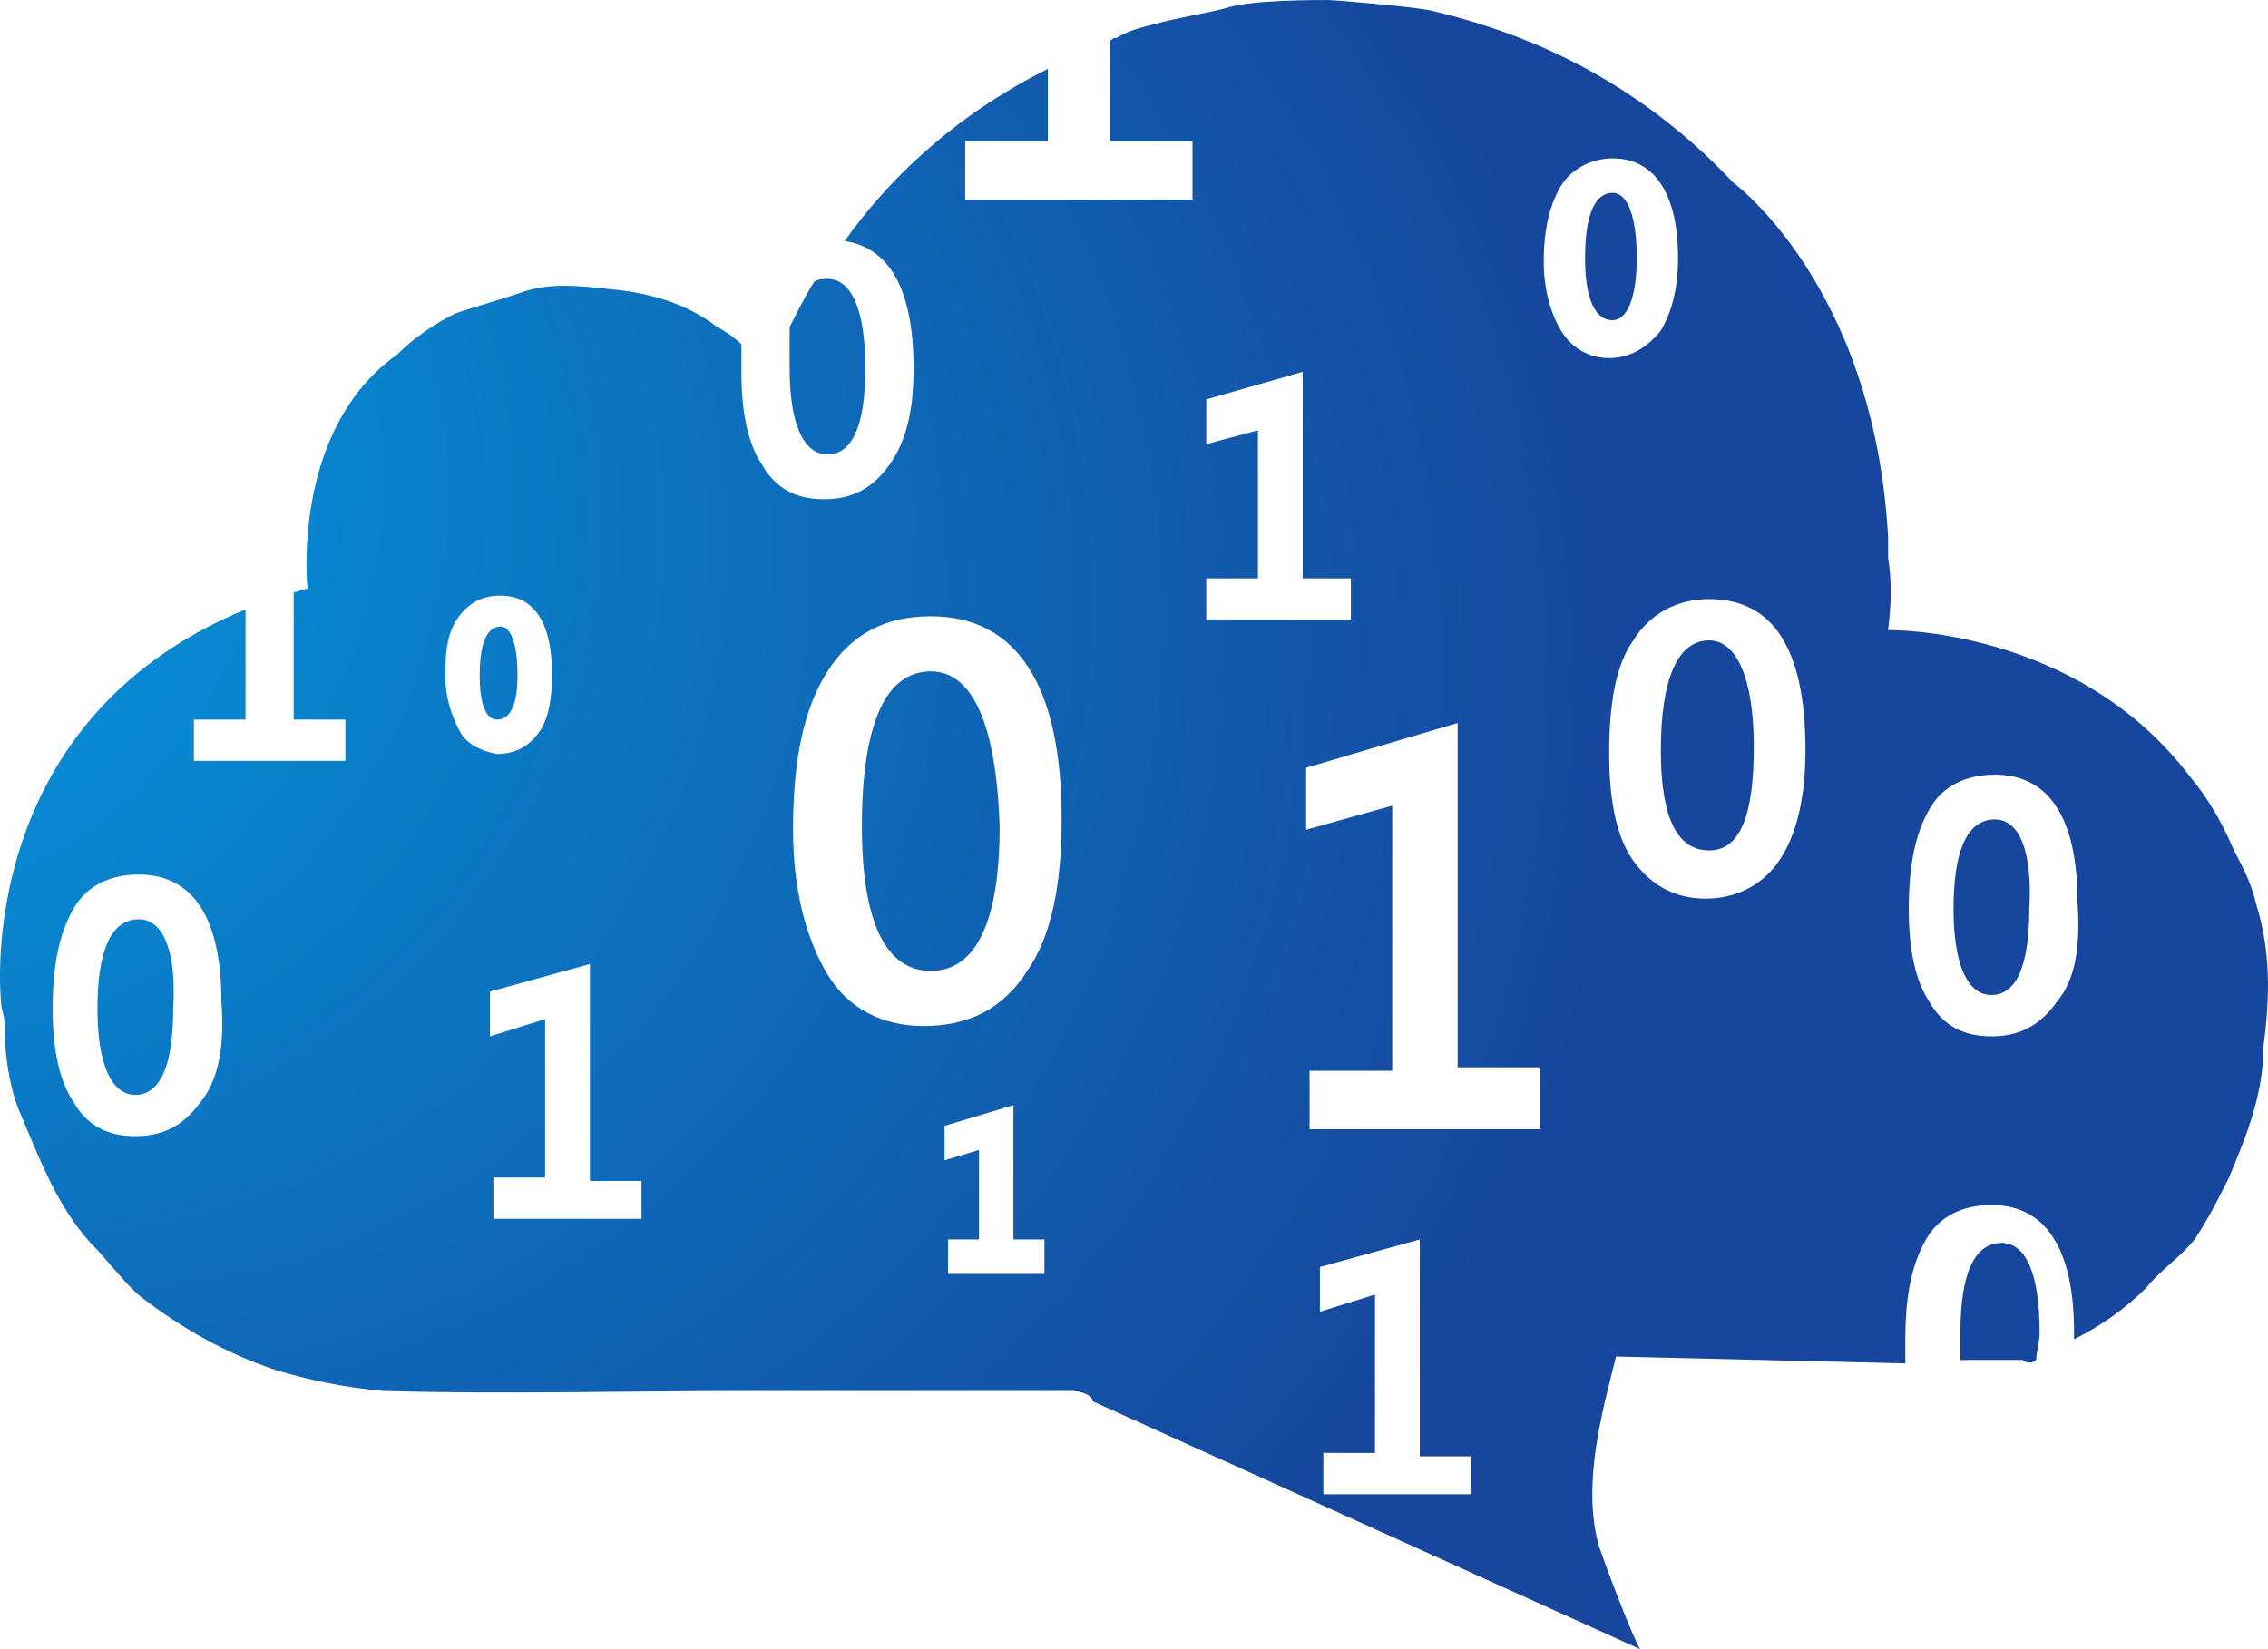 <?xml version="1.0" encoding="utf-8"?>
<!-- Generator: Adobe Illustrator 21.0.0, SVG Export Plug-In . SVG Version: 6.00 Build 0)  -->
<svg version="1.1" id="图层_2" xmlns="http://www.w3.org/2000/svg" xmlns:xlink="http://www.w3.org/1999/xlink" x="0px" y="0px"
	 viewBox="7.07 4.6 65.862 47.9" style="enable-background:new 0 0 78.5 60;" xml:space="preserve">
<style type="text/css">
	.st0{fill:url(#SVGID_1_);}
	.st1{fill:url(#SVGID_2_);}
	.st2{fill:url(#SVGID_3_);}
	.st3{fill:url(#SVGID_4_);}
	.st4{fill:url(#SVGID_5_);}
	.st5{fill:url(#SVGID_6_);}
	.st6{fill:url(#SVGID_7_);}
	.st7{fill:url(#SVGID_8_);}
	.st8{fill:url(#SVGID_9_);}
	.st9{fill:url(#SVGID_10_);}
	.st10{fill:url(#SVGID_11_);}
	.st11{fill:url(#SVGID_12_);}
	.st12{fill:url(#SVGID_13_);}
	.st13{fill:url(#SVGID_14_);}
	.st14{fill:url(#SVGID_15_);}
	.st15{fill:url(#SVGID_16_);}
	.st16{fill:url(#SVGID_17_);}
	.st17{fill:url(#SVGID_18_);}
	.st18{fill:url(#SVGID_19_);}
	.st19{fill:url(#SVGID_20_);}
	.st20{fill:url(#SVGID_21_);}
	.st21{fill:url(#SVGID_22_);}
	.st22{fill:url(#SVGID_23_);}
	.st23{fill:#231815;}
	.st24{fill:#FFFFFF;}
	.st25{fill:url(#SVGID_24_);}
	.st26{fill:url(#SVGID_25_);}
	.st27{fill:url(#SVGID_26_);}
	.st28{fill:url(#SVGID_27_);}
	.st29{fill:url(#SVGID_28_);}
	.st30{fill:url(#SVGID_29_);}
	.st31{fill:url(#SVGID_30_);}
	.st32{fill:url(#SVGID_31_);}
	.st33{fill:url(#SVGID_32_);}
	.st34{fill:url(#SVGID_33_);}
	.st35{fill:url(#SVGID_34_);}
	.st36{fill:url(#SVGID_35_);}
	.st37{fill:url(#SVGID_36_);}
	.st38{fill:url(#SVGID_37_);}
</style>
<g>
	
		<radialGradient id="SVGID_1_" cx="25.464" cy="-557.008" r="40.003" fx="-9.711" fy="-544.063" gradientTransform="matrix(1 0 0 -1 0 -530.28)" gradientUnits="userSpaceOnUse">
		<stop  offset="0" style="stop-color:#00ADEE"/>
		<stop  offset="0.86" style="stop-color:#16469D"/>
		<stop  offset="1" style="stop-color:#16469D"/>
	</radialGradient>
	<path class="st0" d="M22.1,24.2c0-0.6-0.1-1.4-0.5-1.4c-0.5,0-0.6,0.8-0.6,1.4c0,0.9,0.2,1.3,0.5,1.3C22,25.5,22.1,24.8,22.1,24.2z
		"/>
	
		<radialGradient id="SVGID_2_" cx="25.464" cy="-557.008" r="40.003" fx="-9.711" fy="-544.063" gradientTransform="matrix(1 0 0 -1 0 -530.28)" gradientUnits="userSpaceOnUse">
		<stop  offset="0" style="stop-color:#00ADEE"/>
		<stop  offset="0.86" style="stop-color:#16469D"/>
		<stop  offset="1" style="stop-color:#16469D"/>
	</radialGradient>
	<path class="st1" d="M54.6,12.1c0-1.3-0.3-1.9-0.7-1.9c-0.5,0-0.8,0.6-0.8,1.9c0,1.2,0.3,1.8,0.8,1.8
		C54.3,13.9,54.6,13.3,54.6,12.1z"/>
	
		<radialGradient id="SVGID_3_" cx="25.464" cy="-557.008" r="40.003" fx="-9.711" fy="-544.063" gradientTransform="matrix(1 0 0 -1 0 -530.28)" gradientUnits="userSpaceOnUse">
		<stop  offset="0" style="stop-color:#00ADEE"/>
		<stop  offset="0.86" style="stop-color:#16469D"/>
		<stop  offset="1" style="stop-color:#16469D"/>
	</radialGradient>
	<path class="st2" d="M11.1,31.3c-0.8,0-1.2,0.9-1.2,2.6c0,1.6,0.4,2.5,1.1,2.5c0.7,0,1.1-0.8,1.1-2.5
		C12.2,32.2,11.8,31.3,11.1,31.3z"/>
	
		<radialGradient id="SVGID_4_" cx="25.464" cy="-557.008" r="40.003" fx="-9.711" fy="-544.063" gradientTransform="matrix(1 0 0 -1 0 -530.28)" gradientUnits="userSpaceOnUse">
		<stop  offset="0" style="stop-color:#00ADEE"/>
		<stop  offset="0.86" style="stop-color:#16469D"/>
		<stop  offset="1" style="stop-color:#16469D"/>
	</radialGradient>
	<path class="st3" d="M34.1,24.1c-1.3,0-2,1.5-2,4.5c0,2.8,0.7,4.2,2,4.2s2-1.4,2-4.2C36,25.6,35.3,24.1,34.1,24.1z"/>
	
		<radialGradient id="SVGID_5_" cx="25.464" cy="-557.008" r="40.003" fx="-9.711" fy="-544.063" gradientTransform="matrix(1 0 0 -1 0 -530.28)" gradientUnits="userSpaceOnUse">
		<stop  offset="0" style="stop-color:#00ADEE"/>
		<stop  offset="0.86" style="stop-color:#16469D"/>
		<stop  offset="1" style="stop-color:#16469D"/>
	</radialGradient>
	<path class="st4" d="M66.2,44.1L66.2,44.1c0-0.2,0.1-0.5,0.1-0.8c0-1.7-0.4-2.6-1.1-2.6c-0.8,0-1.2,0.9-1.2,2.6c0,0.3,0,0.6,0,0.8
		h1.8C65.9,44.2,66.1,44.2,66.2,44.1z"/>
	
		<radialGradient id="SVGID_6_" cx="25.464" cy="-557.008" r="40.003" fx="-9.711" fy="-544.063" gradientTransform="matrix(1 0 0 -1 0 -530.28)" gradientUnits="userSpaceOnUse">
		<stop  offset="0" style="stop-color:#00ADEE"/>
		<stop  offset="0.86" style="stop-color:#16469D"/>
		<stop  offset="1" style="stop-color:#16469D"/>
	</radialGradient>
	<path class="st5" d="M56.7,23.2c-0.9,0-1.4,1.1-1.4,3.2c0,2,0.5,2.9,1.4,2.9s1.3-1,1.3-3S57.5,23.2,56.7,23.2z"/>
	
		<radialGradient id="SVGID_7_" cx="25.464" cy="-557.008" r="40.003" fx="-9.711" fy="-544.063" gradientTransform="matrix(1 0 0 -1 0 -530.28)" gradientUnits="userSpaceOnUse">
		<stop  offset="0" style="stop-color:#00ADEE"/>
		<stop  offset="0.86" style="stop-color:#16469D"/>
		<stop  offset="1" style="stop-color:#16469D"/>
	</radialGradient>
	<path class="st6" d="M72.6,30.9c-0.1-0.4-0.2-0.7-0.4-1.1c-0.1-0.2-0.2-0.4-0.3-0.6c-0.3-0.7-0.7-1.4-1.2-2l0,0
		c-3.3-4.4-8.8-4.3-8.8-4.3c0.1-0.8,0.1-1.5,0-2.1c0-0.2,0-0.4,0-0.6c-0.4-7.3-4.5-10.3-4.5-10.3c-3.2-3.4-6.7-4.5-8.8-5
		c-0.5-0.1-2.7-0.3-3-0.3s-2.1,0-2.8,0.2s-1.5,0.3-2.2,0.5c-0.4,0.1-0.8,0.2-1.1,0.4c-0.1,0-0.1,0-0.2,0.1v2.9h2.4v1.7h-6.6V8.7h2.4
		V6.6c-2.8,1.4-4.7,3.3-5.9,5c1.3,0.2,2,1.4,2,3.7c0,1.2-0.2,2.1-0.7,2.8c-0.5,0.7-1.1,1-1.9,1c-0.8,0-1.4-0.3-1.8-1
		c-0.4-0.6-0.6-1.5-0.6-2.7c0-0.3,0-0.6,0-0.8c-0.2-0.2-0.5-0.4-0.7-0.5c-0.9-0.7-2-1-3.1-1.1c-0.9-0.1-1.8-0.2-2.6,0.1
		c-0.6,0.2-1.3,0.4-1.9,0.6c-0.6,0.3-1.2,0.7-1.7,1.2c-3.1,2.2-2.6,6.8-2.6,6.8c-0.1,0-0.3,0.1-0.4,0.1v3.7h1.5v1.2h-4.4v-1.2h1.5
		v-3.2c-8,3.3-7.1,11.4-7.1,11.4c0,0.2,0.1,0.4,0.1,0.6c0,0.8,0.1,1.7,0.4,2.5c0.6,1.4,1.1,2.8,2.1,3.9c0.5,0.5,1,1.2,1.5,1.6
		c1.2,0.9,2.4,1.6,3.9,2.1c1,0.3,2,0.5,3.1,0.6c3.5,0.1,7,0,10.6,0c3.1,0,6.3,0,9.4,0c0.2,0,0.6,0.1,0.6,0.3l0,0l15.9,7.2
		c-0.2-0.3-1-2.4-1.2-3C53,47.7,53.6,45.6,54,44l8.4,0.2c0-0.2,0-0.5,0-0.7c0-1.3,0.2-2.2,0.6-2.9c0.4-0.7,1.1-1,1.9-1
		c1.6,0,2.4,1.3,2.4,3.7c0,0.1,0,0.1,0,0.2c0.8-0.4,1.5-0.9,2.1-1.5c0.4-0.5,1-0.9,1.4-1.4c0.4-0.6,0.7-1.2,1-1.8
		c0.5-1.2,1-2.4,1-3.8C73,33.5,73,32.2,72.6,30.9z M12.9,36.6c-0.5,0.7-1.1,1-1.9,1c-0.8,0-1.4-0.3-1.8-1c-0.4-0.6-0.6-1.5-0.6-2.7
		c0-1.3,0.2-2.2,0.6-2.9c0.4-0.7,1.1-1,1.9-1c1.6,0,2.4,1.3,2.4,3.7C13.6,35,13.4,36,12.9,36.6z M20.4,25.8
		c-0.2-0.4-0.4-0.9-0.4-1.6c0-0.8,0.1-1.3,0.4-1.7c0.3-0.4,0.7-0.6,1.2-0.6c0.7,0,1.5,0.4,1.5,2.3c0,0.7-0.1,1.3-0.4,1.7
		c-0.3,0.4-0.7,0.6-1.2,0.6C21,26.4,20.6,26.2,20.4,25.8z M25.8,40h-4.4v-1.2h1.5v-4.6l-1.6,0.5v-1.3l2.9-0.8v6.3h1.5V40H25.8z
		 M37.5,41.6h-2.9v-1h0.9V38l-1,0.3v-1l2-0.6v3.9h0.9v1H37.5z M36.9,32.8c-0.7,1.1-1.7,1.6-3,1.6c-1.2,0-2.2-0.5-2.8-1.5
		s-1-2.4-1-4.2c0-2,0.3-3.5,1-4.6s1.7-1.6,3-1.6c2.5,0,3.8,2,3.8,5.9C37.9,30.3,37.6,31.8,36.9,32.8z M42.1,17.5v-1.3l2.8-0.8v6h1.4
		v1.2h-4.2v-1.2h1.5v-4.3L42.1,17.5z M49.9,48h-4.4v-1.2H47v-4.6l-1.6,0.5v-1.3l2.9-0.8v6.3h1.5V48H49.9z M51.8,37.4h-6.7v-1.7h2.4
		V28L45,28.7v-1.8l4.4-1.3v10h2.4L51.8,37.4L51.8,37.4z M52.4,14.2c-0.3-0.5-0.5-1.2-0.5-2c0-1,0.2-1.7,0.5-2.2s0.9-0.8,1.5-0.8
		c1.2,0,1.9,1,1.9,2.9c0,0.9-0.2,1.6-0.5,2.1c-0.4,0.5-0.9,0.8-1.5,0.8C53.2,15,52.7,14.7,52.4,14.2z M58.8,29.5
		c-0.5,0.8-1.3,1.2-2.2,1.2c-0.9,0-1.6-0.4-2.1-1.1s-0.7-1.8-0.7-3.1c0-1.5,0.2-2.6,0.7-3.3c0.5-0.8,1.3-1.2,2.2-1.2
		c1.9,0,2.8,1.5,2.8,4.4C59.5,27.6,59.3,28.7,58.8,29.5z M66.8,33.7c-0.5,0.7-1.1,1-1.9,1s-1.4-0.3-1.8-1c-0.4-0.6-0.6-1.5-0.6-2.7
		c0-1.3,0.2-2.2,0.6-2.9c0.4-0.7,1.1-1,1.9-1c1.6,0,2.4,1.3,2.4,3.7C67.5,32.2,67.3,33.1,66.8,33.7z"/>
	
		<radialGradient id="SVGID_8_" cx="25.464" cy="-557.008" r="40.003" fx="-9.711" fy="-544.063" gradientTransform="matrix(1 0 0 -1 0 -530.28)" gradientUnits="userSpaceOnUse">
		<stop  offset="0" style="stop-color:#00ADEE"/>
		<stop  offset="0.86" style="stop-color:#16469D"/>
		<stop  offset="1" style="stop-color:#16469D"/>
	</radialGradient>
	<path class="st7" d="M30,15.3c0,1.6,0.4,2.5,1.1,2.5c0.7,0,1.1-0.8,1.1-2.5s-0.4-2.6-1.1-2.6c-0.1,0-0.3,0-0.4,0.1
		c-0.3,0.5-0.5,0.9-0.7,1.3C30,14.5,30,14.9,30,15.3z"/>
	
		<radialGradient id="SVGID_9_" cx="25.464" cy="-557.008" r="40.003" fx="-9.711" fy="-544.063" gradientTransform="matrix(1 0 0 -1 0 -530.28)" gradientUnits="userSpaceOnUse">
		<stop  offset="0" style="stop-color:#00ADEE"/>
		<stop  offset="0.86" style="stop-color:#16469D"/>
		<stop  offset="1" style="stop-color:#16469D"/>
	</radialGradient>
	<path class="st8" d="M65,28.4c-0.8,0-1.2,0.9-1.2,2.6c0,1.6,0.4,2.5,1.1,2.5S66,32.7,66,31C66.1,29.3,65.7,28.4,65,28.4z"/>
</g>
</svg>
